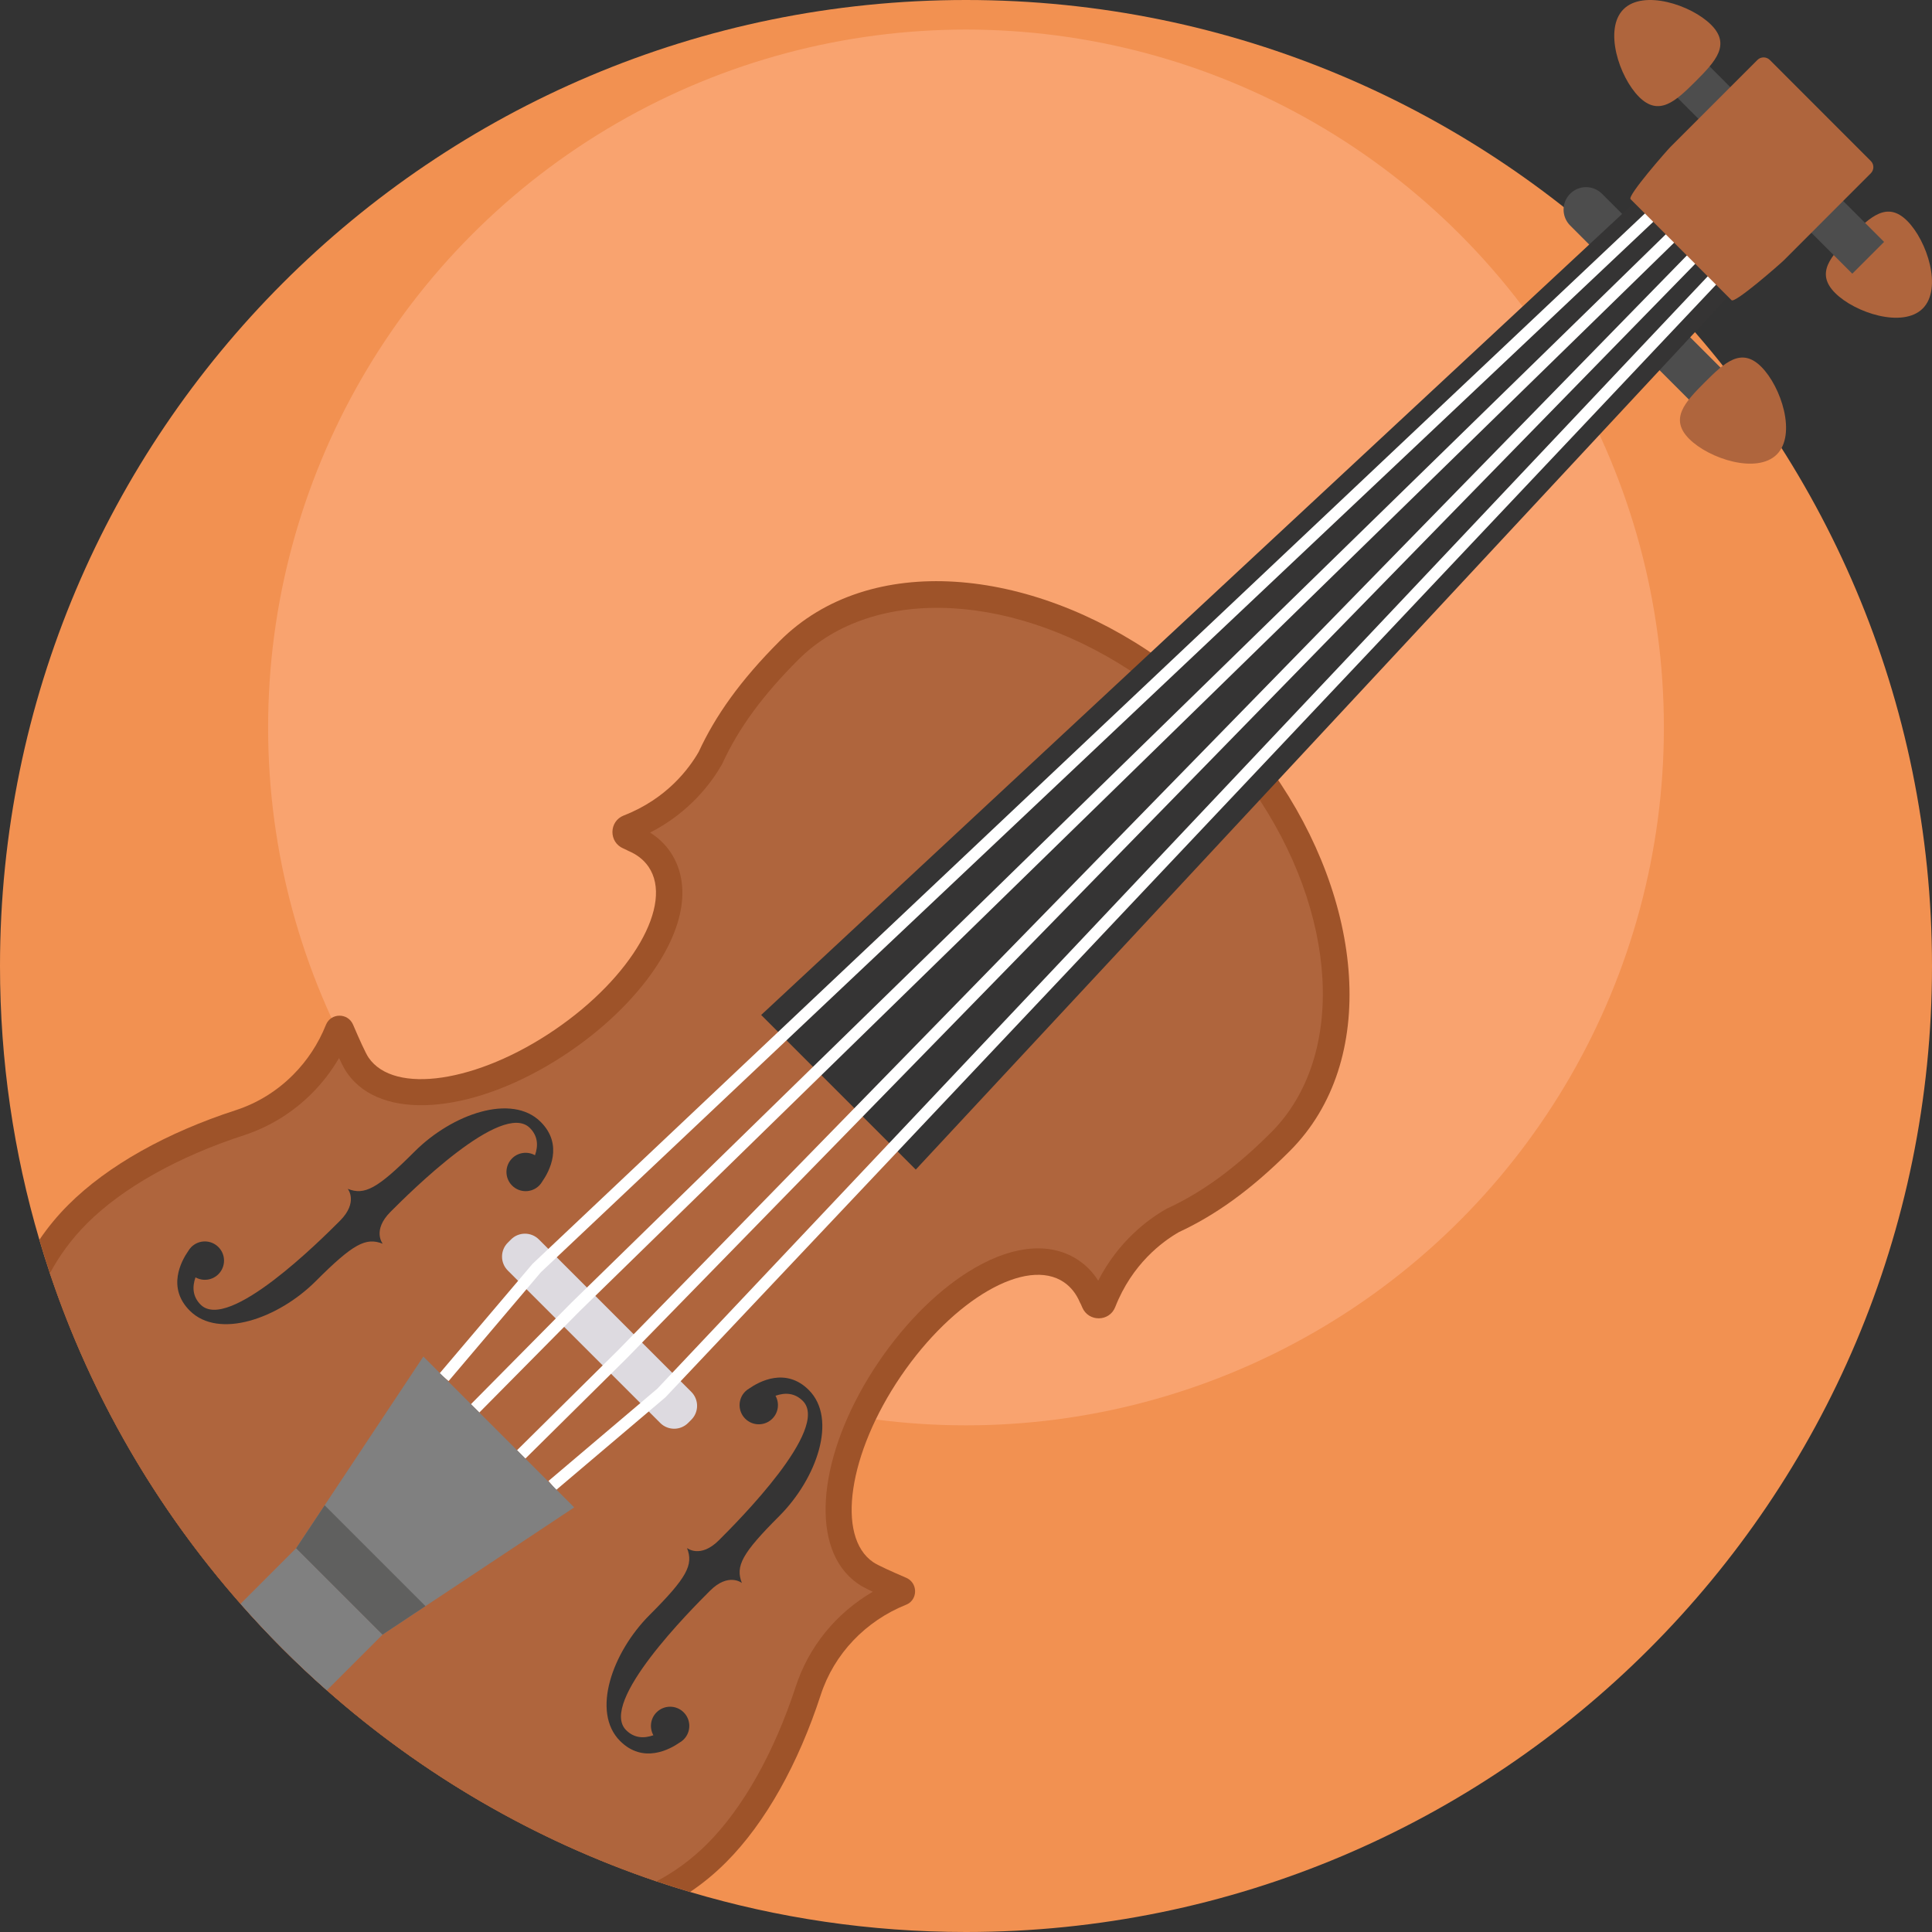 <?xml version="1.0" encoding="iso-8859-1"?>
<!-- Generator: Adobe Illustrator 19.0.0, SVG Export Plug-In . SVG Version: 6.00 Build 0)  -->
<svg version="1.1" id="Capa_1" xmlns="http://www.w3.org/2000/svg" xmlns:xlink="http://www.w3.org/1999/xlink" x="0px" y="0px"
	 viewBox="0 0 512 512" style="enable-background:new 0 0 512 512;" xml:space="preserve">
<rect x="0" y="0" width="512" height="512" fill="#333333" stroke="none"/>
<path style="fill:#F29151;" d="M512,256c0,141.385-114.615,256-256,256c-25.412,0-49.957-3.709-73.132-10.606
	c-2.988-0.888-5.956-1.829-8.903-2.821c-32.538-11.003-62.151-28.369-87.343-50.625c-8.108-7.147-15.747-14.806-22.873-22.925
	c-22.246-25.266-39.581-54.951-50.521-87.573c-0.982-2.936-1.912-5.893-2.79-8.882C3.647,305.559,0,281.203,0,256
	C0,114.615,114.615,0,256,0S512,114.615,512,256z"/>
<circle style="fill:#F9A36F;" cx="256" cy="192.784" r="184.947"/>
<path style="fill:#9E5329;" d="M341.797,305.047c-10.48,10.48-19.884,17.063-29.372,21.473c-4.409,2.529-12.413,8.464-16.875,19.853
	c-1.546,3.96-7.095,4.002-8.746,0.094c-0.303-0.69-0.491-1.16-0.596-1.275c-0.961-2.267-2.361-4.096-4.242-5.381
	c-9.906-6.76-29.247,4.389-43.217,24.869c-13.949,20.49-17.241,42.58-7.335,49.319c1.16,0.805,4.984,2.518,8.735,4.127
	c2.654,1.149,3.062,4.504,1.254,6.311c-0.355,0.366-0.815,0.658-1.337,0.857c-10.648,4.284-19.028,12.978-22.57,23.897
	c-5.914,18.139-14.608,33.855-25.098,44.345c-2.988,2.999-6.175,5.611-9.529,7.858c-2.988-0.888-5.956-1.829-8.903-2.821
	C98.377,473.015,38.609,413.121,13.228,337.45c-0.982-2.936-1.912-5.893-2.79-8.882c2.205-3.271,4.765-6.374,7.68-9.289
	c10.512-10.501,26.227-19.184,44.387-25.078c5.778-1.881,10.94-5.12,15.141-9.331c3.751-3.751,6.719-8.255,8.725-13.26
	c1.285-3.218,5.799-3.26,7.178-0.105c1.62,3.783,3.333,7.607,4.117,8.756c6.76,9.916,28.839,6.625,49.319-7.335
	c20.501-13.96,31.639-33.322,24.889-43.217c-1.285-1.881-3.124-3.291-5.402-4.232c-0.094-0.094-0.564-0.293-1.264-0.616
	c-3.908-1.641-3.866-7.189,0.084-8.746c11.421-4.43,17.335-12.455,19.874-16.865c4.378-9.488,10.982-18.892,21.462-29.372
	c23.876-23.886,66.435-19.519,100.488,4.545l30.124,30.135C361.284,238.634,365.662,281.182,341.797,305.047z"/>
<path style="fill:#AF653D;" d="M336.854,300.105c-9.373,9.373-18.077,15.757-27.376,20.083l-0.261,0.115l-0.251,0.146
	c-4.587,2.623-12.518,8.37-17.93,18.944c-0.742-1.191-1.609-2.267-2.57-3.229c-0.784-0.784-1.641-1.494-2.56-2.121
	c-7.126-4.869-16.896-4.19-27.512,1.923c-9.059,5.214-18.077,14.012-25.422,24.775c-15.245,22.403-18.631,46.341-8.056,56.916
	c0.784,0.784,1.651,1.494,2.56,2.121c0.616,0.428,1.578,0.993,3.814,2.058c-9.718,5.663-16.99,14.566-20.438,25.203
	c-5.674,17.377-13.981,32.141-23.395,41.556c-4.253,4.253-8.809,7.523-13.49,9.979C98.377,473.015,38.609,413.121,13.228,337.45
	c2.445-4.598,5.663-9.059,9.832-13.228c9.425-9.425,24.2-17.721,41.608-23.374c6.687-2.184,12.884-5.987,17.92-11.034
	c2.832-2.821,5.256-5.977,7.262-9.425c1.034,2.215,1.599,3.176,2.038,3.814c0.627,0.909,1.337,1.766,2.121,2.55
	c10.595,10.595,34.523,7.21,56.916-8.046c15.841-10.783,27.126-25.109,29.456-37.397c1.118-5.904,0.167-11.285-2.738-15.538
	c-0.616-0.92-1.327-1.766-2.111-2.55c-0.972-0.972-2.058-1.829-3.25-2.581c10.522-5.371,16.3-13.302,18.944-17.899l0.157-0.272
	l0.125-0.282c4.284-9.268,10.648-17.962,20.062-27.366c20.052-20.062,58.263-17.941,91.032,4.974l29.257,29.278
	C354.764,241.863,356.885,280.074,336.854,300.105z"/>
<g>
	
		<rect x="440.296" y="18.175" transform="matrix(-0.706 -0.708 0.708 -0.706 752.354 360.33)" style="fill:#4D4D4D;" width="21.224" height="11.91"/>
	
		<rect x="434.743" y="89.711" transform="matrix(-0.707 -0.707 0.707 -0.707 693.379 478.539)" style="fill:#4D4D4D;" width="22.11" height="11.91"/>
	<path style="fill:#4D4D4D;" d="M427.537,71.19L416.11,59.763c-2.326-2.326-2.326-6.096,0-8.422l0,0
		c2.326-2.325,6.096-2.325,8.421,0l11.428,11.427L427.537,71.19z"/>
</g>
<path style="fill:#808080;" d="M101.366,433.204l-14.744,14.744c-8.108-7.147-15.747-14.806-22.873-22.925L78.472,410.3
	L101.366,433.204z"/>
<polygon style="fill:#353434;" points="242.686,309.954 201.719,268.976 443.368,44.143 467.531,68.305 "/>
<path style="fill:#DDDAE0;" d="M174.966,377.098l-40.392-40.392c-2.041-2.041-2.041-5.348,0-7.388l0.85-0.849
	c2.041-2.041,5.348-2.041,7.388,0l40.392,40.392c2.041,2.041,2.041,5.348,0,7.388l-0.85,0.849
	C180.315,379.138,177.007,379.138,174.966,377.098z"/>
<g>
	<path style="fill:#AF653D;" d="M430.242,2.451c5.276-5.276,17.948-1.157,23.224,4.119s1.157,9.71-4.119,14.986
		s-9.71,9.395-14.986,4.119C429.086,20.4,424.966,7.727,430.242,2.451z"/>
	<path style="fill:#AF653D;" d="M509.547,81.756c5.276-5.276,1.157-17.948-4.119-23.224c-5.276-5.276-9.71-1.157-14.986,4.119
		c-5.276,5.276-9.395,9.71-4.119,14.986C491.598,82.912,504.271,87.032,509.547,81.756z"/>
	<path style="fill:#AF653D;" d="M470.876,120.427c5.276-5.276,1.157-17.948-4.119-23.224c-5.276-5.276-9.71-1.157-14.986,4.119
		c-5.276,5.276-9.395,9.71-4.119,14.986C452.928,121.582,465.6,125.701,470.876,120.427z"/>
</g>
<g>
	<polygon style="fill:#FFFFFF;" points="127.032,374.329 124.804,372.125 151.374,345.28 452.076,51.718 454.266,53.961 
		153.583,347.505 	"/>
	<polygon style="fill:#FFFFFF;" points="118.876,366.003 116.484,363.975 141.115,334.945 446.74,46.345 448.892,48.624 
		143.331,337.165 	"/>
	<polygon style="fill:#FFFFFF;" points="139.226,386.547 137.022,384.32 163.866,357.749 457.392,57.086 459.635,59.276 
		166.091,359.958 	"/>
	<polygon style="fill:#FFFFFF;" points="147.377,394.867 145.349,392.476 174.188,368.022 462.729,62.46 465.008,64.611 
		176.347,370.3 	"/>
</g>
<g>
	<path style="fill:#353434;" d="M143.702,313.122c1.832-2.627,5.702-9.692-0.406-15.801c-7.671-7.671-23.491-2.077-33.399,7.83
		c-9.908,9.908-13.264,11.666-17.738,9.908c0,0,2.877,3.516-2.077,8.47s-29.564,29.564-36.915,22.214
		c-2.134-2.134-2.253-4.684-1.359-7.23c1.936,1.083,4.428,0.806,6.074-0.84c1.985-1.986,1.985-5.206,0-7.191
		c-1.985-1.985-5.206-1.986-7.191,0c-0.323,0.323-0.588,0.681-0.806,1.058c-1.832,2.628-5.702,9.692,0.406,15.801
		c7.671,7.671,23.491,2.077,33.399-7.83c9.908-9.908,13.264-11.666,17.738-9.908c0,0-2.877-3.516,2.077-8.47
		c4.954-4.954,29.564-29.564,36.915-22.212c2.134,2.134,2.253,4.684,1.359,7.23c-1.936-1.083-4.428-0.806-6.074,0.84
		c-1.985,1.985-1.986,5.206,0,7.191c1.985,1.985,5.206,1.985,7.191,0C143.219,313.858,143.483,313.501,143.702,313.122z"/>
	<path style="fill:#353434;" d="M198.544,367.966c2.627-1.832,9.692-5.702,15.801,0.406c7.671,7.671,2.077,23.491-7.83,33.399
		c-9.908,9.908-11.666,13.264-9.908,17.738c0,0-3.516-2.877-8.47,2.077s-29.564,29.564-22.213,36.915
		c2.134,2.134,4.684,2.253,7.23,1.359c-1.083-1.936-0.806-4.428,0.84-6.074c1.985-1.985,5.206-1.985,7.191,0
		c1.985,1.985,1.985,5.206,0,7.191c-0.323,0.323-0.681,0.588-1.058,0.806c-2.628,1.832-9.692,5.702-15.801-0.406
		c-7.671-7.671-2.077-23.491,7.83-33.399c9.908-9.908,11.666-13.264,9.908-17.738c0,0,3.516,2.877,8.47-2.077
		s29.564-29.564,22.212-36.915c-2.134-2.134-4.684-2.253-7.23-1.359c1.083,1.936,0.806,4.428-0.84,6.074
		c-1.985,1.986-5.206,1.986-7.191,0c-1.985-1.985-1.985-5.206,0-7.191C197.81,368.449,198.167,368.184,198.544,367.966z"/>
</g>
<rect x="476.921" y="54.799" transform="matrix(-0.707 -0.707 0.707 -0.707 789.319 448.454)" style="fill:#4D4D4D;" width="21.232" height="11.91"/>
<path style="fill:#AF653D;" d="M495.781,42.665c0.905,0.893,0.905,2.358,0,3.263l-11.54,11.54l-11.517,11.528
	c-0.905,0.893-12.934,11.457-13.839,10.564l-26.772-26.785c-0.905-0.893,9.659-12.922,10.564-13.827l11.528-11.528l11.54-11.54
	c0.893-0.893,2.358-0.893,3.263,0L495.781,42.665z"/>
<polygon style="fill:#808080;" points="152.167,399.476 112.757,425.639 101.373,433.202 78.472,410.301 86.034,398.916 
	112.197,359.505 "/>
<polygon style="fill:#60605F;" points="112.757,425.639 101.373,433.202 78.472,410.301 86.034,398.916 "/>
<g>
</g>
<g>
</g>
<g>
</g>
<g>
</g>
<g>
</g>
<g>
</g>
<g>
</g>
<g>
</g>
<g>
</g>
<g>
</g>
<g>
</g>
<g>
</g>
<g>
</g>
<g>
</g>
<g>
</g>
</svg>
